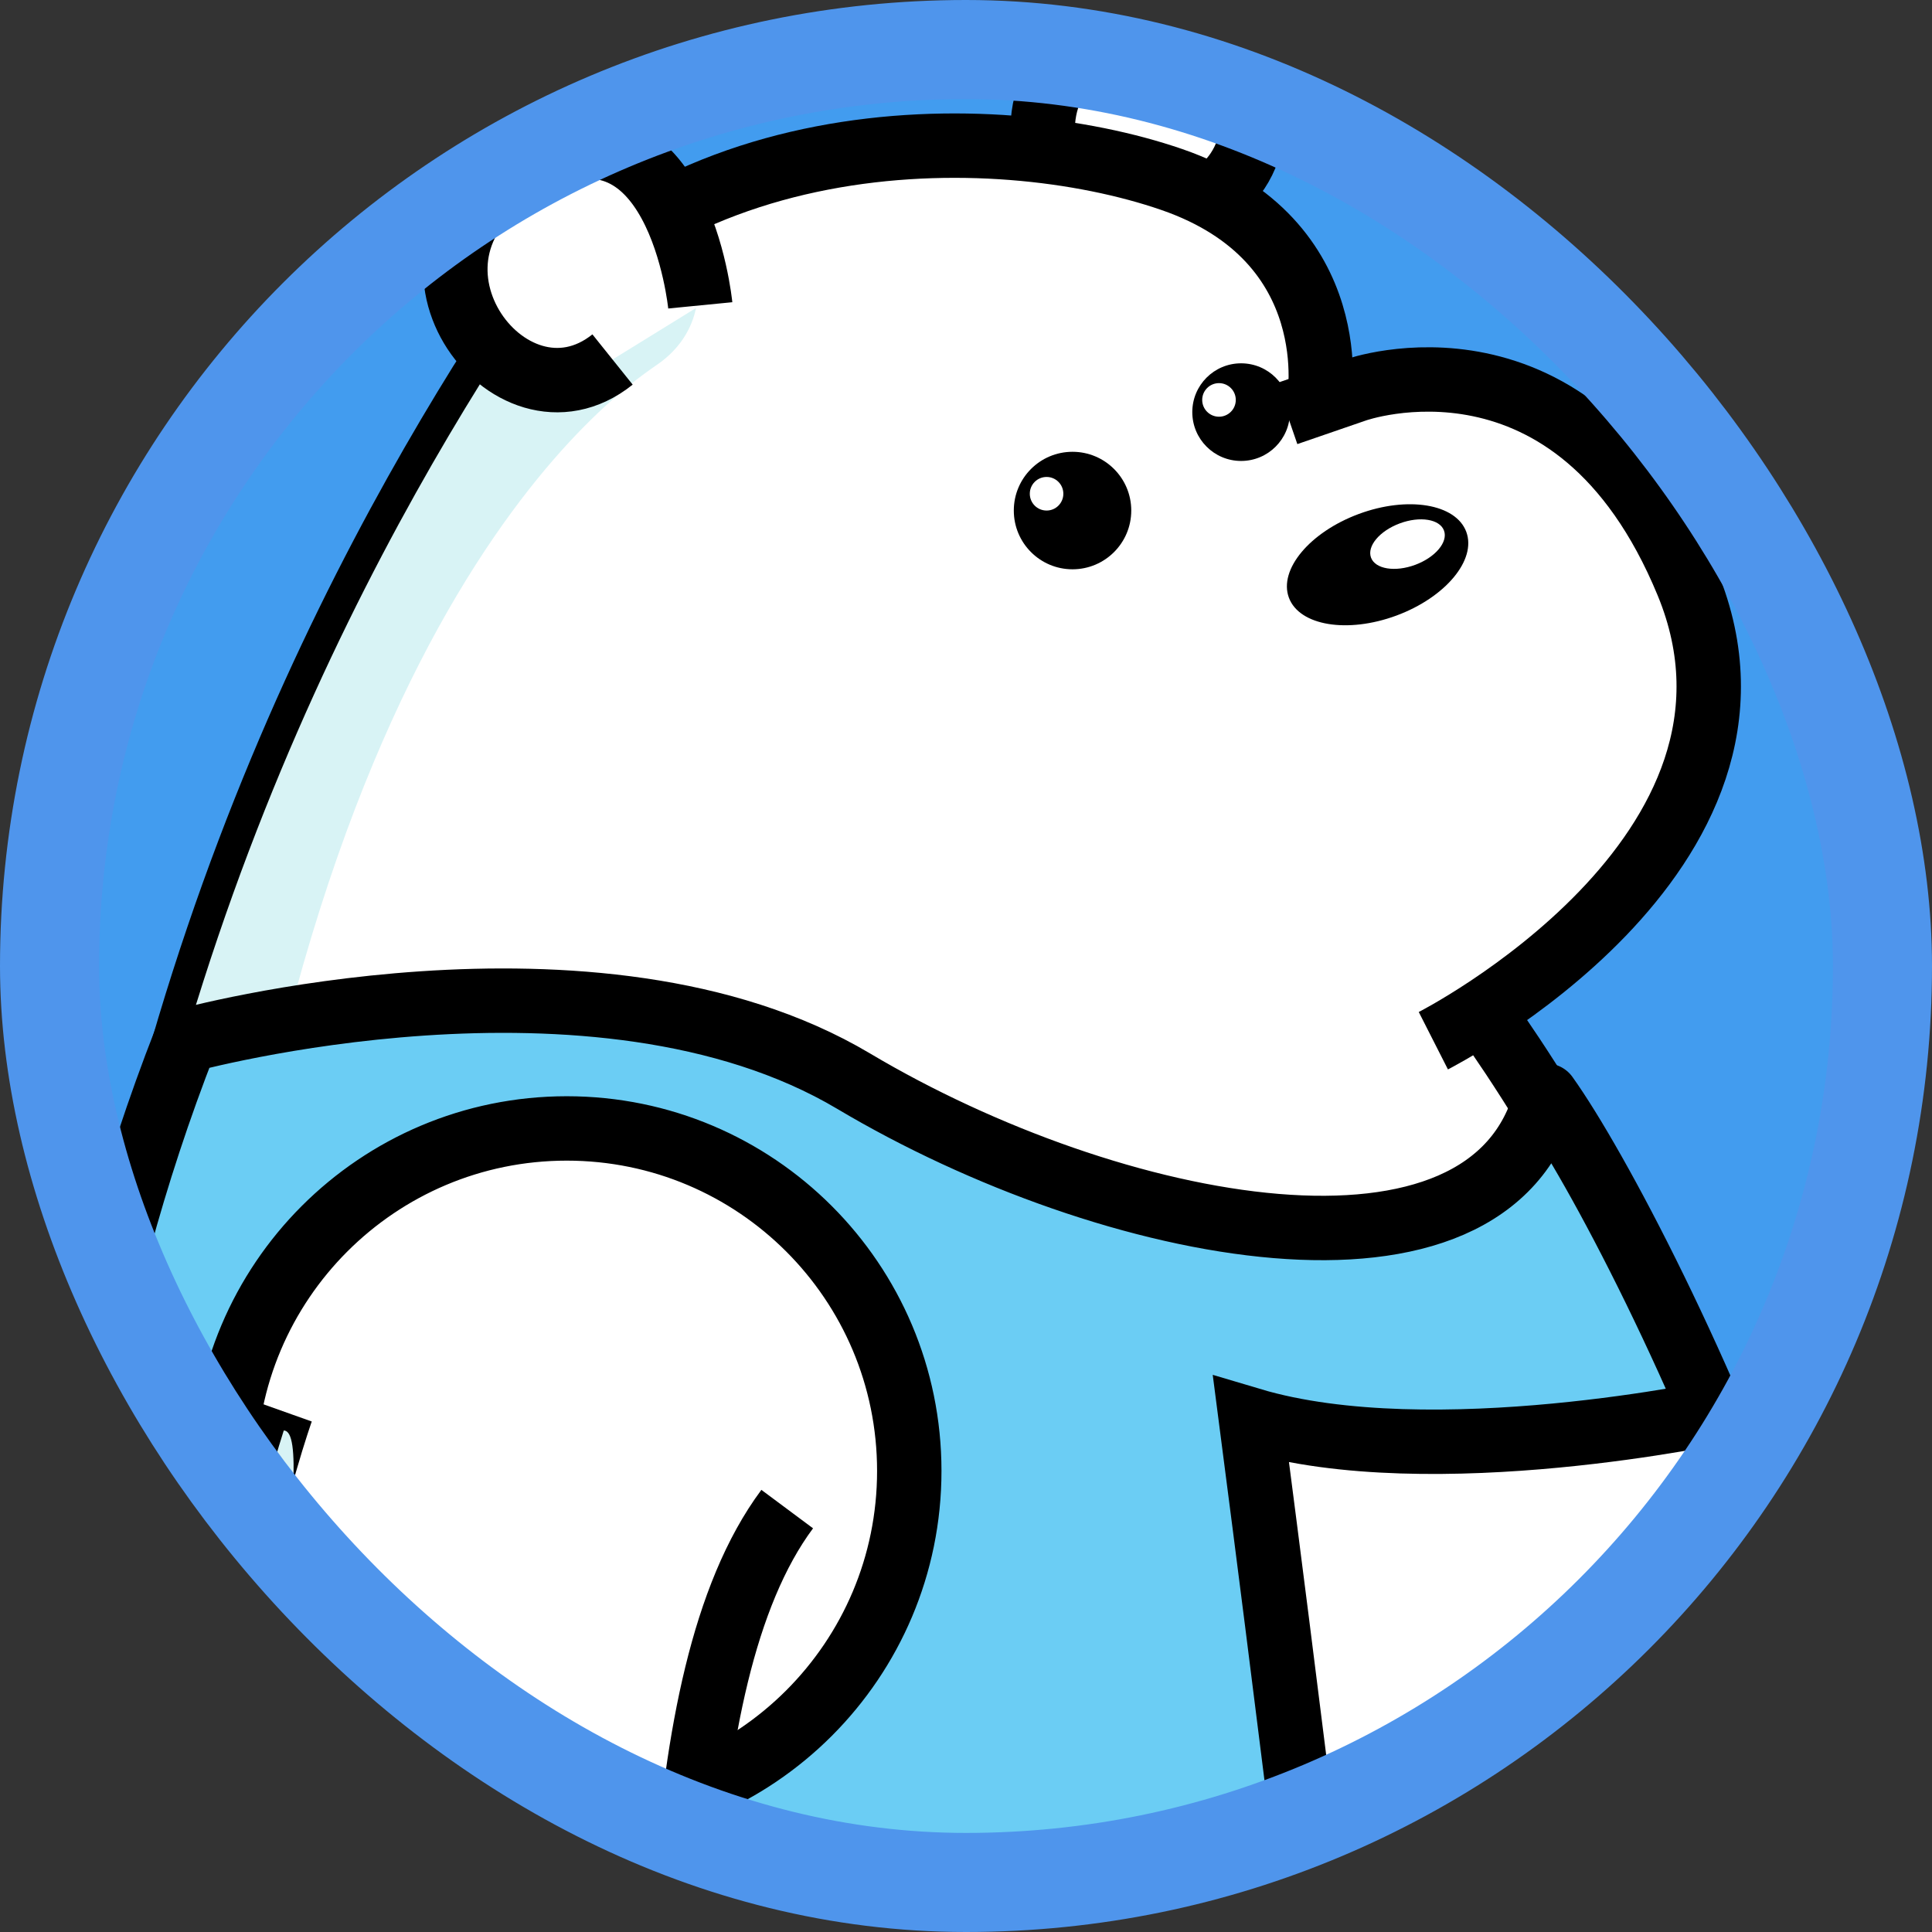 <svg width="39" height="39" viewBox="0 0 39 39" fill="none" xmlns="http://www.w3.org/2000/svg">
<rect x="0" y="0" width="39" height="39" fill="#333333" stroke="none"/>
<g clip-path="url(#clip0)">
<rect x="-8" y="-9" width="53" height="55" fill="#429CEF"/>
<path d="M21.111 3.284C21.111 3.284 20.434 0.543 23.421 1.066C26.409 1.59 25.023 3.885 24.376 3.931" fill="white"/>
<path d="M21.111 3.284C21.111 3.284 20.434 0.543 23.421 1.066C26.409 1.59 25.023 3.885 24.376 3.931" stroke="black" stroke-width="1.3" stroke-miterlimit="10"/>
<path d="M26.624 8.119C26.624 8.119 27.225 4.855 23.652 3.623C20.079 2.391 13.058 2.329 9.701 7.734C6.344 13.139 1.616 22.795 1.616 35.791C1.616 48.788 6.821 56.395 14.49 57.011C21.327 57.566 28.903 57.643 33.892 52.099C38.589 46.879 38.528 40.211 36.464 33.882C33.723 25.459 29.889 20.392 29.889 20.392L26.624 8.119Z" fill="white" stroke="black" stroke-width="1.3" stroke-miterlimit="10"/>
<path d="M28.934 21.008C28.934 21.008 36.326 17.251 34.062 11.769C31.798 6.287 27.363 7.873 27.363 7.873L25.977 8.35" fill="white"/>
<path d="M28.934 21.008C28.934 21.008 36.326 17.251 34.062 11.769C31.798 6.287 27.363 7.873 27.363 7.873L25.977 8.35" stroke="black" stroke-width="1.3" stroke-miterlimit="10"/>
<path d="M21.65 11.492C22.305 11.492 22.836 10.961 22.836 10.306C22.836 9.651 22.305 9.12 21.65 9.12C20.995 9.12 20.465 9.651 20.465 10.306C20.465 10.961 20.995 11.492 21.65 11.492Z" fill="black"/>
<path d="M21.127 10.306C21.314 10.306 21.465 10.154 21.465 9.967C21.465 9.78 21.314 9.628 21.127 9.628C20.939 9.628 20.788 9.78 20.788 9.967C20.788 10.154 20.939 10.306 21.127 10.306Z" fill="white"/>
<path d="M25.053 9.305C25.598 9.305 26.039 8.864 26.039 8.319C26.039 7.775 25.598 7.334 25.053 7.334C24.509 7.334 24.068 7.775 24.068 8.319C24.068 8.864 24.509 9.305 25.053 9.305Z" fill="black"/>
<path d="M28.189 12.426C29.178 12.059 29.809 11.303 29.599 10.736C29.389 10.17 28.417 10.009 27.429 10.375C26.44 10.742 25.808 11.498 26.018 12.065C26.229 12.631 27.2 12.792 28.189 12.426Z" fill="black"/>
<path d="M24.607 8.412C24.794 8.412 24.946 8.26 24.946 8.073C24.946 7.886 24.794 7.734 24.607 7.734C24.42 7.734 24.268 7.886 24.268 8.073C24.268 8.26 24.42 8.412 24.607 8.412Z" fill="white"/>
<path d="M28.568 11.402C28.974 11.251 29.235 10.942 29.149 10.71C29.063 10.479 28.664 10.414 28.257 10.565C27.85 10.716 27.59 11.025 27.676 11.257C27.762 11.488 28.161 11.553 28.568 11.402Z" fill="white"/>
<path d="M14.49 57.011C6.821 56.395 1.616 48.804 1.616 35.791C1.616 22.795 6.344 13.139 9.701 7.734C10.455 6.502 11.41 5.563 12.457 4.855C13.781 3.792 14.89 6.194 13.304 7.334C12.842 7.673 5.912 11.892 4.218 30.094C2.17 52.007 15.783 55.471 15.783 55.471C15.783 55.471 17.77 55.718 14.49 57.011Z" fill="#D8F3F5"/>
<path d="M14.136 6.164C14.136 6.164 13.689 1.605 10.578 3.361C7.468 5.116 10.27 8.935 12.365 7.257" fill="white"/>
<path d="M14.136 6.164C14.136 6.164 13.689 1.605 10.578 3.361C7.468 5.116 10.27 8.935 12.365 7.257" stroke="black" stroke-width="1.3" stroke-miterlimit="10"/>
<path d="M31.213 22.117C30.104 26.429 22.436 24.92 17.231 21.824C12.026 18.729 3.741 21.008 3.741 21.008C-0.571 32.019 1.37 41.674 1.862 43.706C1.893 43.861 2.001 43.968 2.124 44.045C2.078 43.953 2.494 43.737 5.142 43.214C12.811 41.705 35.032 45.909 37.265 45.909C40.129 38.871 33.215 24.92 31.213 22.117ZM11.441 36.608C7.622 36.608 4.526 33.512 4.526 29.693C4.526 25.874 7.622 22.779 11.441 22.779C15.26 22.779 18.355 25.874 18.355 29.693C18.355 33.512 15.26 36.608 11.441 36.608Z" fill="#6BCDF4" stroke="black" stroke-width="1.3" stroke-miterlimit="10" stroke-linecap="round" stroke-linejoin="round"/>
<path d="M5.681 28.477C5.681 28.477 3.418 34.837 4.727 39.225C6.036 43.614 6.775 45.108 6.775 45.108C6.775 45.108 4.449 50.313 7.329 51.206C10.209 52.099 13.15 52.022 13.489 46.956C13.828 41.889 13.289 33.959 15.891 30.463" fill="white"/>
<path d="M5.681 28.477C5.681 28.477 3.418 34.837 4.727 39.225C6.036 43.614 6.775 45.108 6.775 45.108C6.775 45.108 4.449 50.313 7.329 51.206C10.209 52.099 13.15 52.022 13.489 46.956C13.828 41.889 13.289 33.959 15.891 30.463" stroke="black" stroke-width="1.3" stroke-miterlimit="10"/>
<path d="M7.037 48.419C6.713 49.512 7.067 50.913 7.344 51.036C4.68 50.159 6.944 45.123 6.944 45.123C6.944 45.123 6.19 43.614 4.896 39.241C3.787 35.499 5.266 30.325 5.728 28.877C6.451 28.877 4.881 35.822 6.113 40.072C6.944 42.937 7.622 43.522 8.407 44.076C9.177 44.615 7.93 45.385 7.037 48.419Z" fill="#D8F3F5"/>
<path d="M34.801 28.477C34.801 28.477 28.919 29.755 25.254 28.662C26.024 34.59 26.532 38.794 26.532 38.794C26.532 38.794 35.263 39.256 37.788 37.47C37.788 37.47 37.527 33.944 34.801 28.477Z" fill="white" stroke="black" stroke-width="1.3" stroke-miterlimit="10"/>
</g>
<rect x="1" y="1" width="37" height="37" rx="18.5" stroke="#4F95EC" stroke-width="2"/>
<defs>
<clipPath id="clip0">
<rect x="1" y="1" width="37" height="37" rx="18.5" fill="white"/>
</clipPath>
</defs>
</svg>
